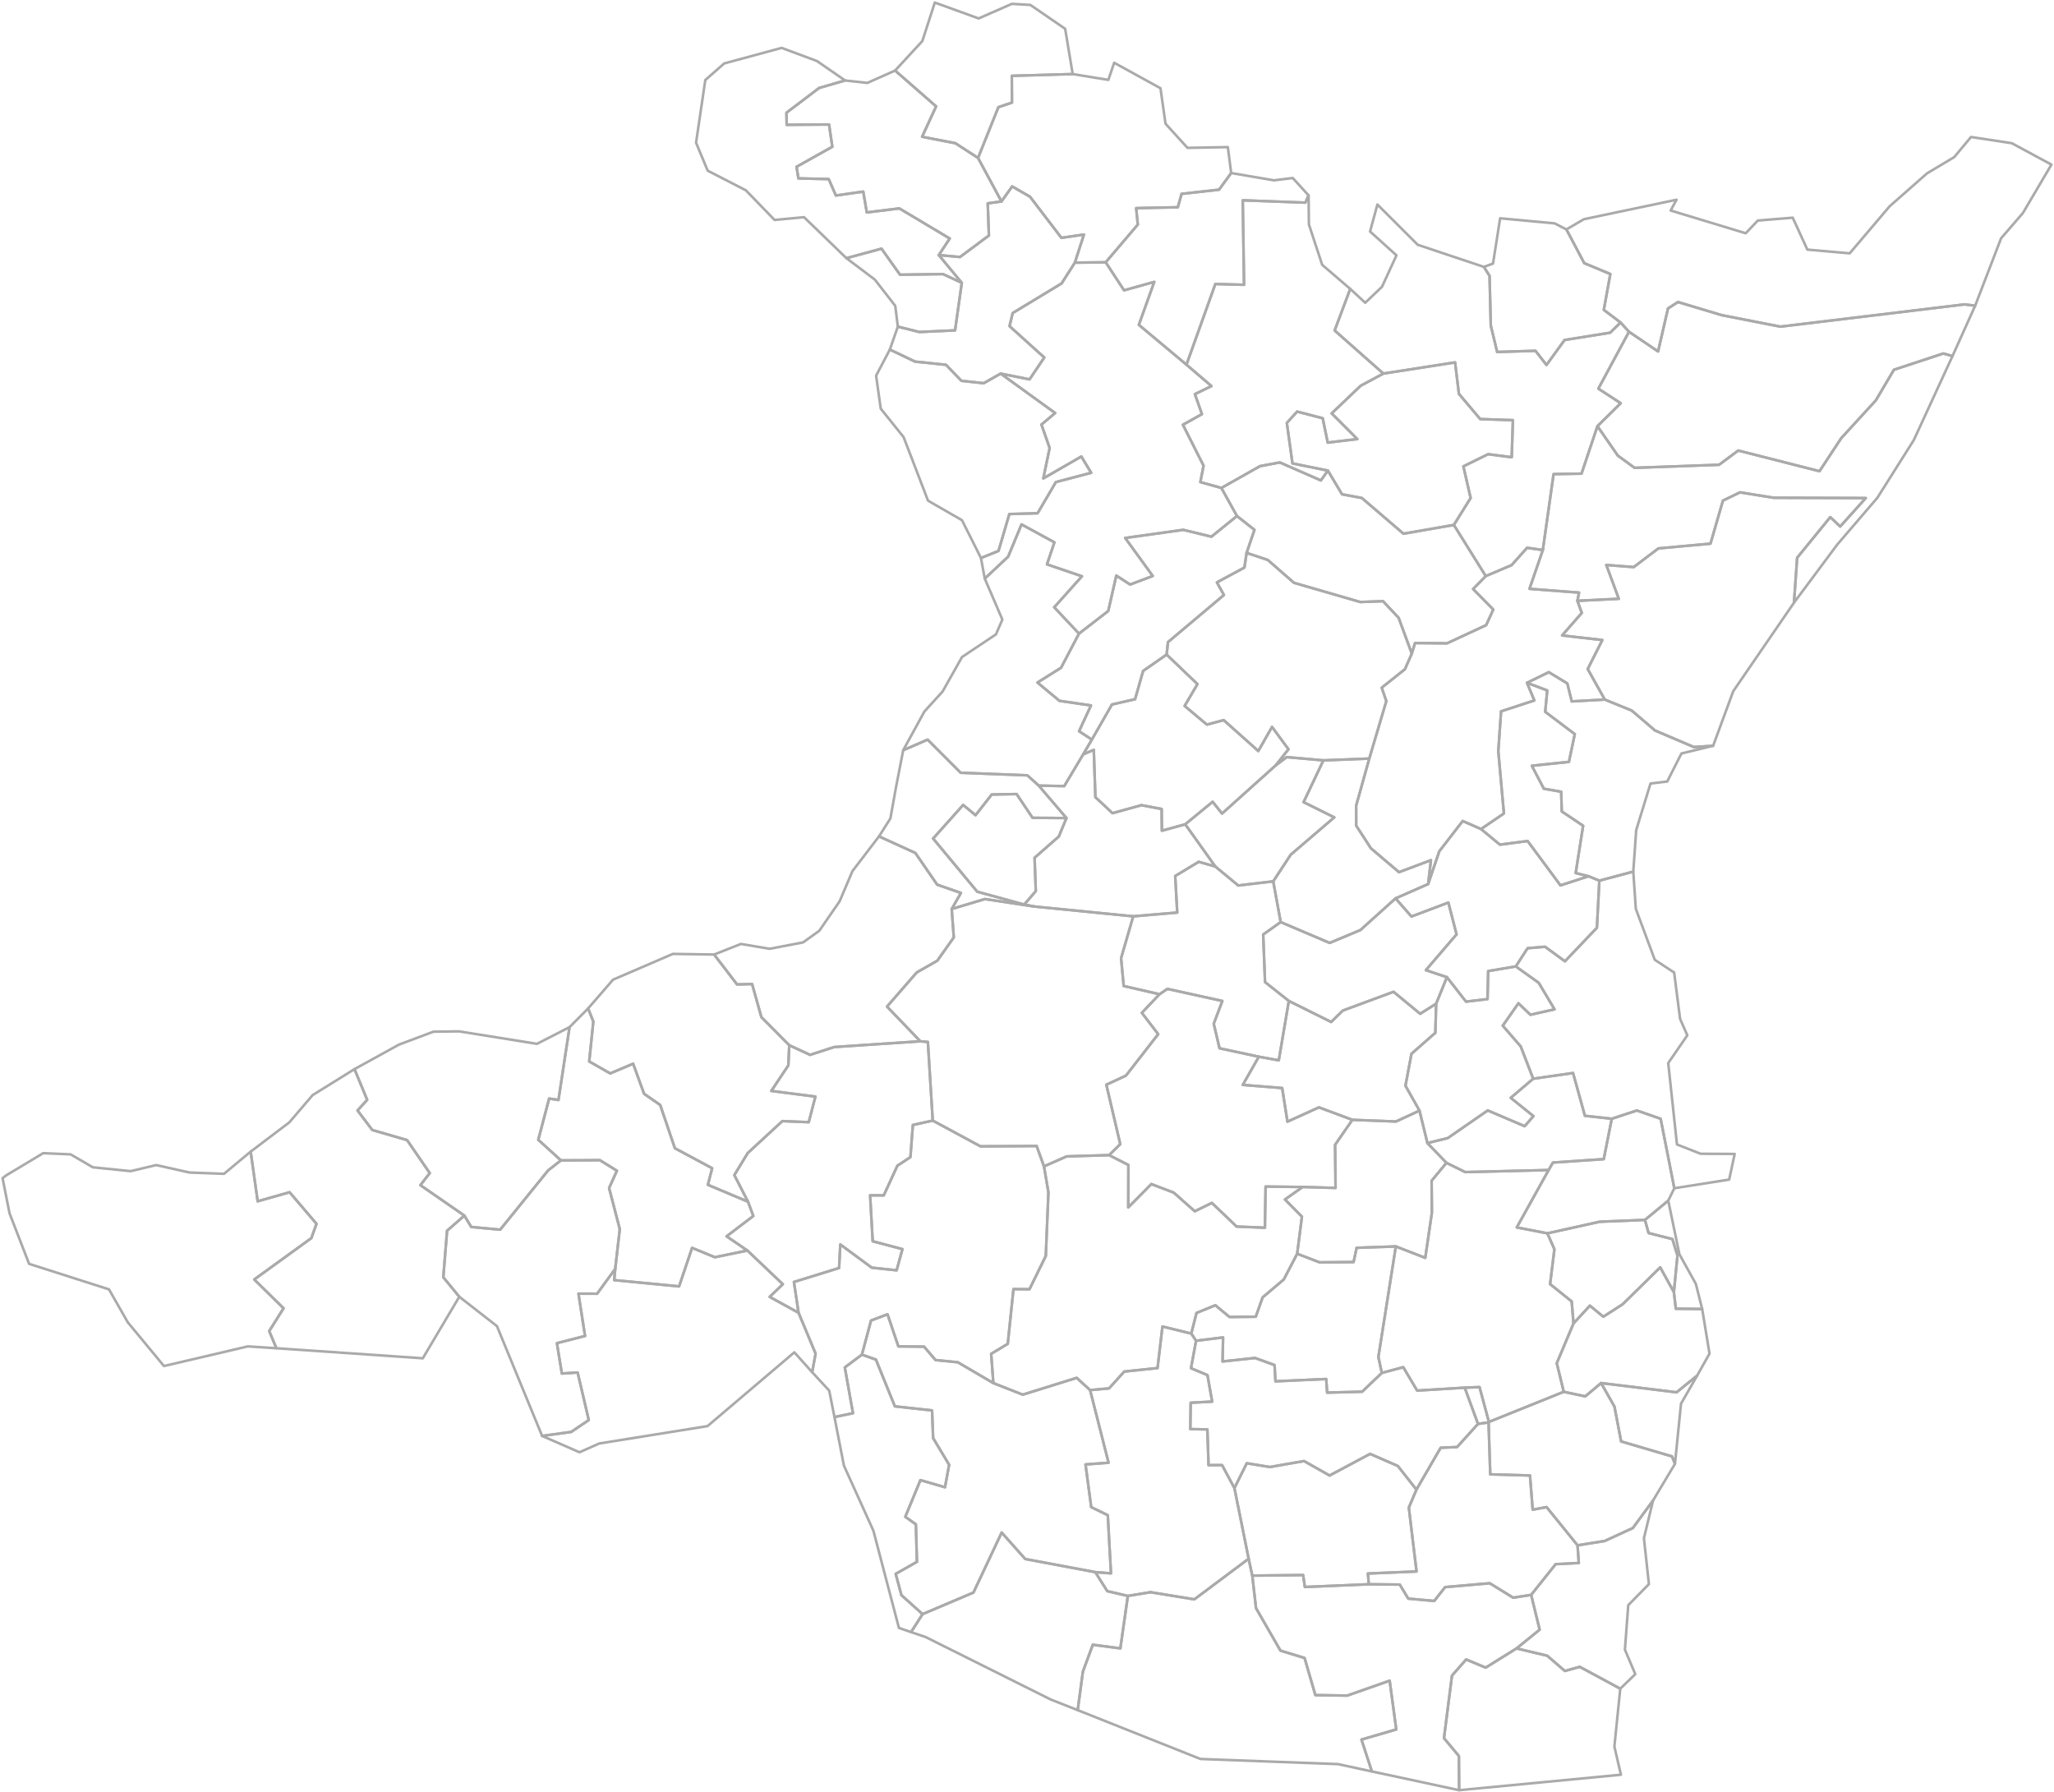 <svg xmlns="http://www.w3.org/2000/svg" version="1.2" baseProfile="tiny" stroke-linecap="round" stroke-linejoin="round" viewBox="0 0 800 698">
  <g id="CT" fill="none" stroke="#aaa">
    <path d="M218.477 451.928l-4.963 3.868-18.703 23.115-11.27-1.053-2.678-4.419-17.135-11.872 3.656-4.688-8.838-12.852-13.544-3.932-5.752-7.602 3.758-4.15-4.947-11.952 17.322-9.55 13.447-5.039 9.972-.122 30.334 4.863 12.69-6.502-4.312 28.364-3.635-.553-4.227 16.057 8.825 8.019z" data-name="Oltina" class="comuna" id="62486"/>
    <path d="M363.287 436.425l-7.741 1.724-.955 12.518-5.068 3.332-5.323 11.565-5.307-.03 1.005 17.89 11.578 3.063-2.252 8.25-9.7-1.028-12.238-9.04-.473 9.17-17.594 5.445 1.807 11.993-11.25-6.182 5.116-4.944-13.794-13.116-8.112-5.532 10.414-7.916-2.056-5.556-5.335-10.371 5.233-8.6 13.477-12.428 10.27.42 2.6-9.968-17.182-2.202 6.64-9.96.354-7.84 8.096 3.751 9.388-3.042 33.574-2.243 2.933.267 1.895 30.61z" data-name="Adamclisi" class="comuna" id="60883"/>
    <path d="M769.297 119.059l-8.839 19.635-3.554-1.025-19.256 6.34-7.037 11.916-13.492 14.737-8.455 12.855-31.635-8.05-7.482 5.548-32.911 1.192-6.525-4.768-7.935-11.465 9.066-8.938-8.71-5.668 11.938-22.157 11.332 7.666 3.855-16.74 3.897-2.51 17.001 5.108 22.85 4.477 71.777-8.66 4.115.507z" data-name="Istria" class="comuna" id="62020"/>
    <path d="M479.526 67.387l-4.729 6.487-14.592 1.63-1.461 5.217-16.225.337.64 6.398-12.503 14.701-12.021.136 3.54-10.944-8.776 1.277-12.218-16.004-6.96-4.016-4.161 5.852-9.128-16.945 7.924-19.773 5.294-1.79-.068-10.42 23.717-.684 13.89 2.257 2.266-6.663 18.028 9.913 1.968 13.828 8.551 9.4 15.715-.288 1.31 10.094z" data-name="Saraiu" class="comuna" id="62823"/>
    <path d="M107.648 525.091l-11.107-.722-32.69 7.65-14.096-17.053-7.313-12.806-31.11-9.939-7.615-19.683L1 458.855l1.508-1.152 14.312-8.585 10.679.465 8.643 5.035 14.762 1.505 9.935-2.367 12.95 2.898 13.448.512 10.395-8.652 2.73 19.342 12.434-3.52 10.469 12.291-1.997 5.583-22.24 16.1 11.407 11.224-5.579 8.866 2.792 6.691z" data-name="Ostrov" class="comuna" id="62538"/>
    <path d="M180.863 473.44l-6.733 5.888-1.469 18.127 6.222 7.582-14.213 23.969-57.022-3.915-2.792-6.691 5.579-8.866-11.406-11.224 22.239-16.1 1.997-5.583-10.469-12.29-12.434 3.519-2.73-19.342 15.025-11.368 9.117-10.648 16.287-10.107 4.947 11.952-3.758 4.15 5.752 7.602 13.544 3.932 8.838 12.852-3.656 4.688 17.135 11.872z" data-name="Lipnița" class="comuna" id="62057"/>
    <path d="M661.016 535.739l-6.289 10.94-2.36 23.438-1.128-2.89-19.842-5.845-2.598-13.576-5.188-9.149 29.386 3.602 8.019-6.52z" data-name="Costinești" class="comuna" id="63286"/>
    <path d="M370.678 354.028l.81 11.055-6.416 9.07-8.024 4.583-11.568 13.29 12.979 13.522-33.574 2.243-9.388 3.042-8.096-3.75-10.856-10.935-3.615-12.893-5.862.144-8.926-11.641 10.429-4.128 11.179 1.892 13.024-2.486 6.3-4.503 7.943-11.491 4.987-11.758 10.353-13.541 14.154 6.45 8.497 12.348 9.262 3.23-3.592 6.257z" data-name="Rasova" class="comuna" id="62798"/>
    <path d="M329.14 31.338l-10.089 2.92-12.738 9.644.082 4.704 16.508-.115 1.275 8.664-13.938 7.812.728 4.507 11.805.283 2.792 6.386 10.654-1.519 1.388 8.11 12.67-1.564 19.63 11.719-4.267 6.456 8.963 10.8-7.32-3.397-16.744.24-7.203-10.141-13.671 3.7-16.506-15.961-11.468 1.084-11.183-11.54-14.873-7.66-4.534-10.888 3.6-24.414 7.334-6.444 22.392-6.079 13.752 5.12 10.96 7.573z" data-name="Hârșova" class="oras" id="60801"/>
    <path d="M515.437 296.134l-7.707 16.268 11.95 5.932-16.95 14.521-6.83 10.402-13.628 1.605-8.932-7.39-11.708-16.442 10.675-8.765 3.664 4.585 20.898-18.775 4.292-3.203 14.276 1.262z" data-name="Cuza Voda" class="comuna" id="63300"/>
    <path d="M239.619 494.168l-7.041 9.686-7.278-.024 2.568 16.485-10.96 2.796 1.931 11.829 6.14-.398 4.338 18.516-6.837 4.625-11.334 1.562-17.587-42.759-14.676-11.45-6.222-7.58 1.469-18.128 6.733-5.889 2.679 4.419 11.27 1.053 18.702-23.115 4.963-3.868 15.16-.083 6.64 4.115-3.04 6.744 4.16 15.992-1.778 15.472z" data-name="Băneasa" class="oras" id="61069"/>
    <path d="M291.098 487.035l13.794 13.116-5.115 4.944 11.249 6.182 6.63 15.9-1.325 7.25-6.944-7.743-33.825 28.734-42.184 6.772-7.675 3.416-14.557-6.361 11.334-1.562 6.837-4.625-4.338-18.516-6.14.398-1.932-11.829 10.96-2.796-2.567-16.485 7.278.024 7.04-9.686-.4 4.391 25.279 2.435 5.06-15 8.867 3.65 12.674-2.61z" data-name="Dobromir" class="comuna" id="61737"/>
    <path d="M359.323 628.644l-4.483 7.001-4.722-1.628-9.94-37.846-11.489-25.384-3.682-18.892 7.212-1.504-3.176-17.831 6.659-4.978 5.45 1.92 7.385 18.218 14.485 1.586.416 10.789 6.232 10.376-1.608 8.758-9.574-2.772-5.89 14.284 4.124 2.936.413 14.602-8.27 4.685 2.22 8.294 8.238 7.386z" data-name="Dumbrăveni" class="comuna" id="63161"/>
    <path d="M431.988 449.882l7.494 3.84-.037 16.514 8.986-9.08 8.728 3.332 8.189 7.257 6.661-3.252 9.635 9.21 11.02.448.266-16.028 14.437.165-6.888 4.86 6.599 6.697-1.846 14.445-5.216 10.013-8.243 6.984-2.675 7.537-10.232.095-5.506-4.579-7.34 3.007-2.03 8.03-11.23-2.747-1.916 16.177-12.962 1.364-5.918 6.55-7.388.67-5.228-4.767-21.001 6.543-11.455-4.503-.85-11.392 6.466-3.901 2.224-21.309 6.23.051 6.357-12.959 1.021-24.774-1.72-10.115 8.819-3.893 16.549-.49z" data-name="Cobadin" class="comuna" id="61318"/>
    <path d="M760.458 138.694l-15.035 32.65-14.216 22.525-15.586 18.168-16.893 22.689 1.229-17.495 12.91-15.827 3.855 3.658 9.968-11.09-35.87-.11-13.125-2.107-6.642 3.224-4.845 16.755-20.303 1.856-9.598 7.27-10.678-.824 4.866 13.17-16.123.794.646-3.2-19.306-1.478 5.193-15.096 4.188-29.574 10.882-.185 6.201-18.493 7.935 11.465 6.525 4.768 32.91-1.192 7.483-5.548 31.635 8.05 8.455-12.855 13.492-14.737 7.037-11.916 19.256-6.34 3.554 1.024z" data-name="Săcele" class="comuna" id="62878"/>
    <path d="M600.905 214.226l-5.193 15.096 19.306 1.478-.646 3.2 1.716 4.704-7.67 8.778 15.67 1.787-5.706 11.291 6.664 11.898-12.87.716-1.735-7.007-7.205-4.377-8.49 4.141 2.858 6.865-12.96 4.243-1.082 15.531 2.191 24.247-8.923 6.069-7.134-3.138-9.122 11.813-4.337 12.751 1.09-9.305-12.437 4.673-10.931-9.283-5.74-8.827-.02-7.808 5.112-18.321 6.638-22.372-1.787-5.24 9.032-7.186 2.683-6.09 1.265-4.109 12.446.104 15.25-7.08 2.77-6.067-7.87-8.01 4.946-5.02 10.066-4.275 6.027-6.753 6.128.883z" data-name="Mihail Kogălniceanu" class="comuna" id="62191"/>
    <path d="M590.376 376.39l8.932 6.384 6.162 10.322-9.417 2.112-4.65-4.47-6.106 8.732 7.004 8.085 4.85 12.57-8.752 7.449 8.848 7.111-3.412 3.93-14.376-6.135-15.557 10.752-7.94 1.96-3.094-12.639-5.466-9.7 2.347-12.45 9.3-8.17.303-11.319 4.201-10.333 7.432 9.518 8.387-.987.254-10.91 10.75-1.813z" data-name="Valu lui Traian" class="comuna" id="63125"/>
    <path d="M363.287 436.425l18.587 10.027 21.876-.116 2.87 7.93 1.72 10.114-1.021 24.774-6.358 12.96-6.23-.052-2.224 21.309-6.466 3.901.85 11.392-13.86-8.118-8.648-.852-4.47-5.22-10.014-.101-4.224-12.516-6.428 2.452-3.545 13.273-6.659 4.978 3.176 17.831-7.212 1.504-2.04-10.281-6.636-7.186 1.326-7.251-6.631-15.9-1.807-11.993 17.594-5.445.473-9.17 12.237 9.04 9.701 1.028 2.252-8.25-11.578-3.064-1.005-17.89 5.307.031 5.323-11.566 5.068-3.331.955-12.518 7.741-1.724z" data-name="Deleni" class="comuna" id="61675"/>
    <path d="M485.534 215.332l-.856 5.71-10.708 5.776 2.724 4.918-21.777 18.333-.534 4.865-9.15 6.375-3.141 11.005-8.996 2.062-7.832 13.675-4.986-3.265 4.637-10.037-12.279-1.804-8.556-7.119 9.186-5.76 6.981-13.29 11.403-8.817 3.131-13.79 5.385 3.49 8.813-3.335-10.741-14.805 22.63-3.168 10.96 2.67 9.948-8.051 6.817 5.39-3.059 8.972z" data-name="Siliștea" class="comuna" id="62949"/>
    <path d="M551.675 580.153l-2.957 7.002 3 24.878-18.938.797.337 4.182-24.893 1.064-.683-4.652-19.8.22-1.412-6.57-5.54-27.508 4.804-9.682 9.025 1.464 13.288-2.318 9.944 5.627 15.783-8.419 10.795 4.704 7.247 9.211z" data-name="Comana" class="comuna" id="61452"/>
    <path d="M559.352 390.914l-.304 11.319-9.3 8.17-2.346 12.45 5.466 9.7-9.168 4.237-16.98-.653-13.022-4.86-12.255 5.566-2.064-13.094-15.332-1.22 6.24-10.972 7.776 1.401 3.918-23.125 16.481 8.193 4.566-4.453 19.737-7.305 10.36 8.57 6.227-3.924z" data-name="Murfatlar" class="oras" id="62360"/>
    <path d="M389.745 145.511l21.218 15.35-5.34 4.502 3.199 9.112-2.478 11.86 14.816-8.536 3.836 6.336-13.752 3.622-7.12 12.135-10.997.31-4.219 14.365-6.845 2.75-7.388-14.719-13.223-7.602-9.5-24.73-8.921-11.126-1.802-12.833 5.35-10.17 9.82 4.691 12.065 1.254 5.985 6.23 8.691.933 6.605-3.734z" data-name="Topalu" class="comuna" id="63045"/>
    <path d="M418.635 102.293l-5.164 8.096-19.043 11.53-1.236 5.1 13.534 12.227-5.734 8.507-11.247-2.242-6.605 3.734-8.69-.933-5.986-6.23-12.066-1.254-9.819-4.692 3.118-8.927 8.387 2.091 13.898-.632 2.62-18.524-8.962-10.8 8.267.754 11.255-8.368-.45-12.533 5.348-.74 4.16-5.85 6.961 4.015L413.4 92.626l8.777-1.277-3.541 10.944z" data-name="Horia" class="comuna" id="63278"/>
    <path d="M490.287 411.557l-6.24 10.971 15.332 1.221 2.064 13.094 12.255-5.565 13.023 4.859-6.727 9.73.182 16.787-12.81-.366-14.436-.165-.266 16.028-11.02-.449-9.635-9.21-6.661 3.253-8.189-7.257-8.728-3.332-8.986 9.08.037-16.515-7.494-3.839 4.335-4.286-5.42-23.136 7.63-3.546 12.565-16.142-6.367-8.305 6.884-7.25 3.069-2.08 21.401 4.71-3.357 8.864 2.262 9.556 15.297 3.29z" data-name="Ciocîrlia" class="comuna" id="61283"/>
    <path d="M278.142 371.758l8.926 11.64 5.862-.143 3.615 12.893 10.856 10.934-.354 7.84-6.64 9.96 17.183 2.202-2.602 9.969-10.269-.421-13.477 12.428-5.233 8.6 5.335 10.371-15.636-6.591 1.66-6.452-14.515-7.791-5.715-16.846-6.272-4.354-4.275-11.713-8.936 3.776-8.164-4.659 1.602-15.543-2.035-5.1 9.716-11.212 23.311-10.038 16.057.25z" data-name="Aliman" class="comuna" id="61005"/>
    <path d="M291.344 468.031l2.056 5.556-10.414 7.916 8.112 5.532-12.674 2.608-8.867-3.648-5.06 14.999-25.28-2.435.402-4.391 1.778-15.472-4.16-15.992 3.04-6.744-6.64-4.115-15.16.083-8.825-8.02 4.227-16.056 3.635.553 4.312-28.364 7.232-7.282 2.035 5.1-1.602 15.542 8.164 4.66 8.936-3.777 4.275 11.713 6.272 4.354 5.715 16.846 14.515 7.791-1.66 6.452 15.636 6.591z" data-name="Ion Corvin" class="comuna" id="61951"/>
    <path d="M380.932 61.513l9.128 16.944-5.348.74.45 12.533-11.255 8.368-8.267-.753 4.268-6.456-19.631-11.719-12.67 1.564-1.388-8.11-10.654 1.52-2.792-6.387-11.805-.283-.728-4.507 13.938-7.812-1.275-8.664-16.508.115-.082-4.704 12.738-9.644 10.088-2.92 8.666.959 10.827-4.82 15.964 13.96-5.454 11.83 12.958 2.51 8.832 5.736z" data-name="Ciobanu" class="comuna" id="61256"/>
    <path d="M417.799 28.846l-23.717.684.068 10.42-5.294 1.79-7.924 19.773-8.832-5.736-12.958-2.51 5.454-11.83-15.964-13.96 10.608-11.483L364.09 1l17.076 6.18 12.954-5.681 7.195.423 13.548 9.297 2.936 17.627z" data-name="Gârliciu" class="comuna" id="61808"/>
    <path d="M552.868 432.553l3.094 12.64 7.403 7.69-5.774 6.978.11 12.431-2.588 17.592-11.462-4.442-15.261.522-1.189 5.558-13.25.114-8.72-3.346 1.847-14.445-6.599-6.697 6.888-4.86 12.81.366-.183-16.787 6.727-9.73 16.98.653 9.167-4.237z" data-name="Bărăganu" class="comuna" id="63294"/>
    <path d="M563.553 380.58l-4.201 10.334-6.227 3.923-10.36-8.569-19.737 7.305-4.566 4.453-16.48-8.193-9.274-7.345-.715-18.534 6.813-4.834 19.078 8.115 11.979-5.02 13.681-12.33 6.194 7.058 14.376-5.42 3.192 12.38-11.952 13.93 8.2 2.748z" data-name="Poarta Albă" class="comuna" id="62761"/>
    <path d="M473.34 337.472l8.932 7.39 13.629-1.605 2.905 15.863-6.813 4.834.715 18.534 9.273 7.345-3.918 23.125-7.776-1.401-15.297-3.29-2.262-9.556 3.357-8.864-21.401-4.71-3.069 2.08-13.953-3.208-1.016-10.823 4.728-16.311 17.14-1.466-.793-14.236 9.167-5.524 6.452 1.823z" data-name="Medgidia" class="municipiu" id="60847"/>
    <path d="M509.675 76.104l-1.266 2.812-24.374-.905.504 32.9-11.187-.296-11.242 31.412-18.548-15.509 6-16.728-11.762 3.278-7.144-10.911 12.503-14.701-.64-6.398 16.225-.337 1.46-5.217 14.593-1.63 4.73-6.487 16.65 2.843 7.333-.898 6.165 6.772z" data-name="Vulturu" class="comuna" id="63170"/>
    <path d="M430.656 102.157l7.144 10.912 11.762-3.28-6 16.73 18.548 15.508 9.73 8.336-6.45 3.14 2.75 7.786-7.412 4.143 8.04 15.938-1.253 6.383 8.192 2.293 6.069 10.924-9.948 8.05-10.96-2.669-22.63 3.168 10.74 14.805-8.812 3.335-5.385-3.49-3.131 13.79-11.402 8.816-9.648-10.262 10.805-12.076-13.624-4.635 2.891-8.584-12.813-6.978-5.21 12.574-9.098 8.534-1.488-8.03 6.846-2.751 4.218-14.364 10.997-.311 7.12-12.135 13.752-3.622-3.836-6.336-14.816 8.535 2.478-11.859-3.199-9.112 5.34-4.502-21.218-15.35 11.247 2.242 5.734-8.506-13.534-12.228 1.236-5.1 19.043-11.53 5.164-8.096 12.02-.136z" data-name="Crucea" class="comuna" id="61559"/>
    <path d="M627.754 435.715l-3.116 15.724-19.799 1.34-1.672 2.915-32.461.796-7.341-3.607-7.403-7.69 7.94-1.961 15.557-10.752 14.376 6.134 3.412-3.929-8.848-7.111 8.752-7.449 15.524-2.221 4.614 16.653 10.465 1.158z" data-name="Cumpăna" class="comuna" id="61620"/>
    <path d="M509.675 76.104l.124 11.315 5.173 15.722 10.923 9.372-6.071 16.2L538.8 145.49l-8.833 4.742-11.3 10.767 9.983 10.006-11.525 1.368-1.952-9.482-9.947-2.59-4.02 4.399 2.186 15.778 13.796 2.804-2.725 3.828-15.984-7.004-7.713 1.438-15.06 8.502-8.19-2.292 1.253-6.384-8.041-15.938 7.412-4.143-2.75-7.786 6.45-3.14-9.73-8.336 11.242-31.412 11.187.296-.504-32.9 24.374.905 1.266-2.812z" data-name="Pantelimon" class="comuna" id="62609"/>
    <path d="M698.728 234.726l-23.665 34.486-7.822 21.25-7.507.483-15.143-6.449-9.053-7.753-10.492-4.285-6.664-11.898 5.705-11.291-15.668-1.787 7.67-8.778-1.717-4.704 16.123-.793-4.865-13.171 10.677.824 9.598-7.27 20.303-1.856 4.845-16.756 6.642-3.223 13.125 2.107 35.87.11-9.968 11.09-3.854-3.658-12.911 15.827-1.229 17.495z" data-name="Corbu" class="comuna" id="61513"/>
    <path d="M625.046 272.458l10.492 4.285 9.053 7.753 15.143 6.45 7.507-.484-12.346 2.993-5.536 10.92-6.51.773-5.575 18.155-1.137 16.16-13.217 3.526-4.205-1.724-5.007-1.25 2.892-18.41-8.31-5.576-.24-7.675-6.754-1.184-4.67-8.932 14.443-1.512 2.284-10.812-11.516-8.687.783-8.326-7.874-2.97 8.49-4.141 7.205 4.377 1.734 7.007 12.87-.716z" data-name="Năvodari" class="oras" id="60507"/>
    <path d="M769.297 119.059l-4.115-.508-71.776 8.66-22.85-4.476-17.002-5.108-3.897 2.51-3.855 16.74-11.332-7.666-3.296-3.608-6.51-4.922 2.533-13.96-10.158-4.233-6.943-13.127 6.787-3.977 36.095-7.595-2.28 4.193 29.236 8.867 4.7-4.953 13.61-1.113 5.69 12.428 16.487 1.454 15.57-18.333 14.56-12.82 10.589-6.328 6.531-7.83 15.884 2.416L799 64.102l-11.113 18.864-8.507 9.855-10.083 26.239z" data-name="Mihai Viteazu" class="comuna" id="62253"/>
    <path d="M487.742 613.643l1.455 12.66 9.513 16.55 9.395 2.872 4.204 14.456 12.42.188 16.519-5.805 2.573 18.988-13.547 3.951 4.04 12.408-13.213-2.853-53.549-2.001-47.8-19.021 2.013-14.984 3.87-10.488 10.726 1.417 2.92-20.424 8.829-1.455 17.074 2.786 21.145-15.814 1.413 6.57z" data-name="Negru Vodă" class="oras" id="62397"/>
    <path d="M533.117 617.012l12.07.122 3.299 5.47 10.139.902 4.21-5.379 17.401-1.51 9.123 5.624 7.002-1.092 3.31 13.558-9.008 7.296-12.028 7.48-7.594-3.188-5.52 6.3-3.118 24.352 5.815 6.96.093 13.306-33.996-7.302-4.041-12.408 13.547-3.95-2.573-18.99-16.52 5.806-12.419-.188-4.204-14.456-9.395-2.872-9.513-16.55-1.455-12.66 19.799-.219.683 4.652 24.893-1.064z" data-name="Albești" class="comuna" id="60945"/>
    <path d="M402.873 353.054l38.5 3.82-4.727 16.312 1.016 10.823 13.953 3.207-6.884 7.25 6.367 8.306-12.564 16.142-7.632 3.546 5.421 23.136-4.335 4.286-16.55.49-8.818 3.893-2.87-7.93-21.876.117-18.587-10.026-1.895-30.61-2.933-.267-12.979-13.523 11.568-13.29 8.024-4.583 6.416-9.07-.81-11.055 12.908-3.88 19.287 2.906z" data-name="Peștera" class="comuna" id="62707"/>
    <path d="M415.366 318.602l-2.98 7.194-9.427 8.268.467 12.982-4.497 5.249-18.308-5.013-17.184-20.705 11.695-13.08 4.833 3.998 6.292-8.064 9.7-.178 6.204 9.255 13.205.094z" data-name="Saligny" class="comuna" id="63318"/>
    <path d="M404.56 305.961l10.806 12.64-13.205-.094-6.205-9.254-9.699.178-6.292 8.064-4.833-3.998-11.695 13.08 17.184 20.705 18.308 5.013 3.944.76-19.287-2.907-12.908 3.88 3.592-6.257-9.262-3.23-8.496-12.348-14.155-6.45 4.438-6.988 2.162-12.039 2.826-14.524 9.508-4.125 12.86 12.891 25.976 1 4.433 4.003z" data-name="Cernavodă" class="oras" id="60776"/>
    <path d="M420.248 246.775l-6.982 13.292-9.186 5.76 8.557 7.118 12.279 1.804-4.638 10.037 4.986 3.265-3.381 5.748-7.385 12.365-9.938-.203-4.433-4.002-25.975-1-12.861-12.892-9.508 4.125 8.266-15.092 7.072-7.78 7.573-13.432 13.197-8.805 2.514-5.77-6.854-15.965 9.099-8.534 5.209-12.575 12.813 6.98-2.89 8.583 13.623 4.635-10.805 12.076 9.647 10.262z" data-name="Seimeni" class="comuna" id="62903"/>
    <path d="M461.632 321.03l11.708 16.442-6.452-1.823-9.167 5.524.793 14.236-17.14 1.466-38.5-3.82-3.945-.76 4.497-5.25-.467-12.981 9.426-8.268 2.981-7.194-10.806-12.64 9.938.202 7.385-12.365 4.132-1.758.624 18.432 6.683 6.232 11.246-3.12 7.873 1.481.1 8.466 9.091-2.502z" data-name="Mircea Vodă" class="comuna" id="62280"/>
    <path d="M374.603 110.144l-2.621 18.524-13.898.632-8.387-2.092-1.01-8.08-7.952-10.23-11.07-8.351 13.67-3.7 7.204 10.14 16.745-.24 7.319 3.397z" data-name="Ghindărești" class="comuna" id="61826"/>
    <path d="M618.715 341.265l-10.943 3.557-12.777-17.27-10.802 1.406-7.363-6.072 8.923-6.069-2.191-24.247 1.081-15.53 12.96-4.244-2.857-6.865 7.874 2.97-.783 8.326 11.516 8.688-2.284 10.811-14.442 1.512 4.67 8.932 6.754 1.183.239 7.676 8.31 5.576-2.892 18.41 5.007 1.25z" data-name="Lumina" class="comuna" id="63152"/>
    <path d="M603.167 455.694l-12.412 22.34 11.935 2.306 2.726 6.21-1.679 13.557 8.408 6.762.715 8.555-6.52 15.48 2.715 11.146-29.15 11.74-3.656-13.568-5.765.228-18.528 1.134-5.409-9.115-8.356 2.242-1.333-6.233 6.793-43.035 11.462 4.441 2.588-17.592-.11-12.431 5.774-6.978 7.34 3.607 32.462-.796z" data-name="Topraisar" class="comuna" id="63072"/>
    <path d="M496.87 298.075L475.97 316.85l-3.664-4.585-10.675 8.765-9.09 2.502-.101-8.466-7.873-1.48-11.246 3.119-6.683-6.232-.624-18.432-4.132 1.757 3.38-5.747 7.833-13.675 8.996-2.062 3.14-11.005 9.151-6.375 12.005 11.512-4.993 8.5 8.684 7.27 6.532-1.754 13.48 12.033 5.343-9.378 6.407 8.692-4.972 6.266z" data-name="Tortoman" class="comuna" id="63189"/>
    <path d="M485.534 215.332l8.25 2.749 10.202 8.905 25.827 7.475 8.854-.323 6.084 6.483 5.125 13.933-2.682 6.089-9.032 7.187 1.787 5.24-6.638 22.37-17.874.694-14.276-1.262-4.292 3.203 4.972-6.266-6.407-8.692-5.344 9.377-13.479-12.032-6.532 1.754-8.684-7.27 4.993-8.5-12.005-11.512.534-4.865 21.777-18.333-2.724-4.918 10.708-5.776.856-5.71z" data-name="Nicolae Bălcescu" class="comuna" id="62440"/>
    <path d="M426.603 612.293l4.66 7.398 8.019 1.866-2.921 20.424-10.726-1.417-3.87 10.488-2.013 14.984-10.57-4.164-48.654-24.294-5.688-1.933 4.483-7.001 19.824-8.408 10.987-23.369 9.175 10.308 27.294 5.118z" data-name="Cerchezu" class="comuna" id="61167"/>
    <path d="M463.99 519.378l1.857 2.801-1.976 10.694 6.411 2.679 1.831 10.324-8.356.44-.145 10.26 6.643.125.452 13.927 5.273-.018 4.809 8.956 5.54 27.508-21.145 15.814-17.074-2.786-8.828 1.455-8.018-1.866-4.66-7.399 6.103.464-1.238-22.647-6.457-3.134-2.22-16.63 8.972-.66-7.188-28.294 7.388-.67 5.918-6.55 12.962-1.364 1.916-16.177 11.23 2.748z" data-name="Chirnogeni" class="comuna" id="61210"/>
    <path d="M556.237 344.312l-12.693 5.573-13.681 12.33-11.979 5.02-19.078-8.115-2.905-15.863 6.829-10.402 16.95-14.52-11.95-5.933 7.707-16.268 17.874-.693-5.112 18.32.02 7.81 5.74 8.826 10.93 9.283 12.438-4.673-1.09 9.305z" data-name="Castelu" class="comuna" id="61121"/>
    <path d="M576.83 322.886l7.363 6.072 10.802-1.406 12.777 17.27 10.943-3.557 4.205 1.724-.948 18.341-12.454 13.06-7.76-5.67-6.788.58-4.594 7.09-10.75 1.812-.254 10.91-8.387.987-7.432-9.518-8.2-2.748 11.953-13.93-3.192-12.38-14.376 5.42-6.194-7.058 12.693-5.573 4.337-12.751 9.122-11.813 7.134 3.138z" data-name="Ovidiu" class="oras" id="60687"/>
    <path d="M543.651 485.442l-6.793 43.036 1.333 6.233-7.65 7.301-13.643.361-.362-5.303-19.768.902-.343-6.33-7.613-2.76-12.637 1.353.193-9.356-10.521 1.3-1.857-2.801 2.03-8.03 7.34-3.008 5.506 4.579 10.232-.095 2.675-7.537 8.243-6.984 5.216-10.013 8.72 3.346 13.25-.114 1.188-5.558 15.261-.522z" data-name="Mereni" class="comuna" id="62137"/>
    <path d="M623.61 538.657l5.19 9.15 2.597 13.575 19.842 5.845 1.127 2.89-8.528 14.266-7.865 10.724-10.994 5.061-10.552 1.677-12.065-14.885-5.404 1-1.054-13.308-15.474-.442-.656-20.244-4.117.598-5.173-14.114 5.765-.229 3.655 13.57 29.151-11.741 8.372 1.78 6.184-5.173z" data-name="23 August" class="comuna" id="60598"/>
    <path d="M636.137 339.463l.99 14.499 7.384 19.844 7.54 4.955 2.317 18.05 2.817 6.415-7.436 10.794 3.4 31.708 9.212 3.626 13.27.065-2.15 9.99-21.367 3.368-5.322-27.056-9.263-3.224-9.775 3.218-10.465-1.158-4.614-16.653-15.524 2.221-4.85-12.57-7.004-8.085 6.107-8.732 4.65 4.47 9.416-2.112-6.162-10.322-8.932-6.385 4.594-7.09 6.788-.579 7.76 5.67 12.454-13.06.948-18.341 13.217-3.526z" data-name="Constanța" class="municipiu resedinta" id="60419"/>
    <path d="M538.19 534.711l8.357-2.242 5.41 9.115 18.527-1.134 5.173 14.114-8.151 9.007-6.382.27-9.45 16.312-7.246-9.21-10.795-4.705-15.784 8.419-9.943-5.627-13.288 2.318-9.025-1.464-4.804 9.682-4.809-8.956-5.273.018-.452-13.927-6.643-.125.145-10.26 8.356-.44-1.831-10.324-6.41-2.679 1.975-10.694 10.52-1.3-.192 9.356 12.637-1.353 7.613 2.76.343 6.33 19.768-.902.362 5.303 13.642-.36 7.65-7.302z" data-name="Amzacea" class="comuna" id="63198"/>
    <path d="M614.427 601.845l.492 6.883-9.018.459-9.54 11.962-7.002 1.092-9.123-5.623-17.402 1.51-4.21 5.378-10.138-.902-3.3-5.47-12.07-.122-.336-4.182 18.939-.797-3.001-24.878 2.957-7.002 9.45-16.312 6.38-.27 8.152-9.007 4.117-.598.656 20.244 15.474.442 1.053 13.307 5.405-.999 12.065 14.885z" data-name="Pecineaga" class="comuna" id="62672"/>
    <path d="M651.956 503.249l.747 6.453 10.268.099 2.853 17.392-4.808 8.546-8.019 6.52-29.386-3.602-6.184 5.173-8.372-1.78-2.715-11.147 6.52-15.479 6.376-6.92 5.222 4.31 7.532-4.843 14.643-14.38 5.323 9.658z" data-name="Tuzla" class="comuna" id="60721"/>
    <path d="M610.096 89.36l6.943 13.128 10.158 4.233-2.533 13.96 6.51 4.922-4.044 3.972-17.75 2.848-7.05 9.722-4.285-5.52-14.925.452-2.478-10.27-.484-19.362-2.207-3.496 3.553-1.299 2.774-17.633 21.23 1.977 4.588 2.367z" data-name="Fîntînele" class="comuna" id="63334"/>
    <path d="M649.752 467.603l4.346 20.88 6.408 11.546 2.465 9.772-10.268-.099-.747-6.453 1.386-14.288-1.962-6.38-9.28-2.353-1.427-5.114 9.079-7.51z" data-name="Eforie" class="oras" id="60455"/>
    <path d="M590.663 642.003l11.937 2.837 6.89 5.947 5.79-1.624 15.787 8.525-2.293 22.54 2.549 10.966-63.012 6.02-.093-13.307-5.815-6.96 3.117-24.351 5.52-6.301 7.595 3.187 12.028-7.48z" data-name="Limanu" class="comuna" id="60632"/>
    <path d="M643.838 584.383l-3.556 14.696 1.942 17.892-8.044 8.177-1.303 17.328 4.042 9.55-5.852 5.662-15.786-8.525-5.79 1.624-6.891-5.947-11.937-2.837 9.008-7.296-3.31-13.558 9.54-11.962 9.018-.459-.492-6.883 10.552-1.677 10.994-5.061 7.865-10.724z" data-name="Mangalia" class="municipiu" id="60482"/>
    <path d="M517.188 183.282l5.506 9.225 7.705 1.43 16.224 13.918 19.628-3.409 12.433 19.926-4.946 5.019 7.87 8.01-2.77 6.067-15.25 7.08-12.446-.104-1.266 4.11-5.125-13.933-6.084-6.483-8.854.323-25.827-7.475-10.202-8.905-8.25-2.749 3.06-8.972-6.818-5.39-6.07-10.924 15.06-8.502 7.713-1.438 15.984 7.004 2.725-3.828z" data-name="Târgușor" class="comuna" id="62985"/>
    <path d="M566.251 204.446l-19.628 3.409-16.224-13.917-7.705-1.431-5.506-9.225-13.796-2.804-2.186-15.778 4.02-4.4 9.947 2.59 1.952 9.483 11.525-1.368L518.666 161l11.301-10.767 8.833-4.742 27.927-4.347 1.496 12.244 8.297 9.826 12.74.43-.477 14.428-9.202-1.179-9.618 4.739 2.826 12.328-6.538 10.487z" data-name="Grădina" class="comuna" id="63326"/>
    <path d="M577.951 103.949l2.207 3.496.484 19.362 2.478 10.27 14.925-.452 4.286 5.52 7.049-9.722 17.75-2.848 4.044-3.972 3.296 3.608-11.939 22.157 8.71 5.668-9.065 8.938-6.201 18.493-10.882.185-4.188 29.574-6.128-.883-6.027 6.753-10.066 4.276-12.433-19.926 6.538-10.487-2.826-12.328 9.619-4.739 9.201 1.179.476-14.429-12.74-.43-8.296-9.825-1.496-12.244-27.927 4.347-18.976-16.777 6.071-16.2 5.85 5.404 6.528-6.235 5.628-12.229-10.28-9.294 2.855-10.502 15.706 15.681 25.77 8.611z" data-name="Cogealac" class="comuna" id="61372"/>
    <path d="M386.892 538.664l11.455 4.504 21.001-6.544 5.228 4.766 7.188 28.294-8.972.662 2.22 16.629 6.457 3.134 1.238 22.647-6.104-.463-27.294-5.118-9.175-10.308-10.987 23.37-19.824 8.407-8.237-7.386-2.221-8.294 8.27-4.685-.413-14.602-4.125-2.936 5.89-14.284 9.575 2.772 1.608-8.758-6.233-10.376-.415-10.79-14.485-1.585-7.386-18.217-5.45-1.921 3.546-13.273 6.428-2.452 4.224 12.516 10.014.101 4.47 5.22 8.648.852 13.86 8.118z" data-name="Independența" class="comuna" id="61871"/>
    <path d="M652.114 462.777l-2.362 4.826-9.079 7.511-17.634.711-20.349 4.515-11.935-2.306 12.412-22.34 1.672-2.914 19.799-1.341 3.116-15.724 9.775-3.218 9.263 3.224 5.322 27.056z" data-name="Agigea" class="comuna" id="60570"/>
    <path d="M651.956 503.249l-5.323-9.658-14.643 14.38-7.532 4.843-5.222-4.31-6.376 6.92-.715-8.555-8.408-6.762 1.68-13.557-2.727-6.21 20.349-4.515 17.634-.71 1.428 5.113 9.28 2.353 1.961 6.38-1.386 14.288z" data-name="Techirghiol" class="oras" id="60534"/>
  </g>
</svg>
